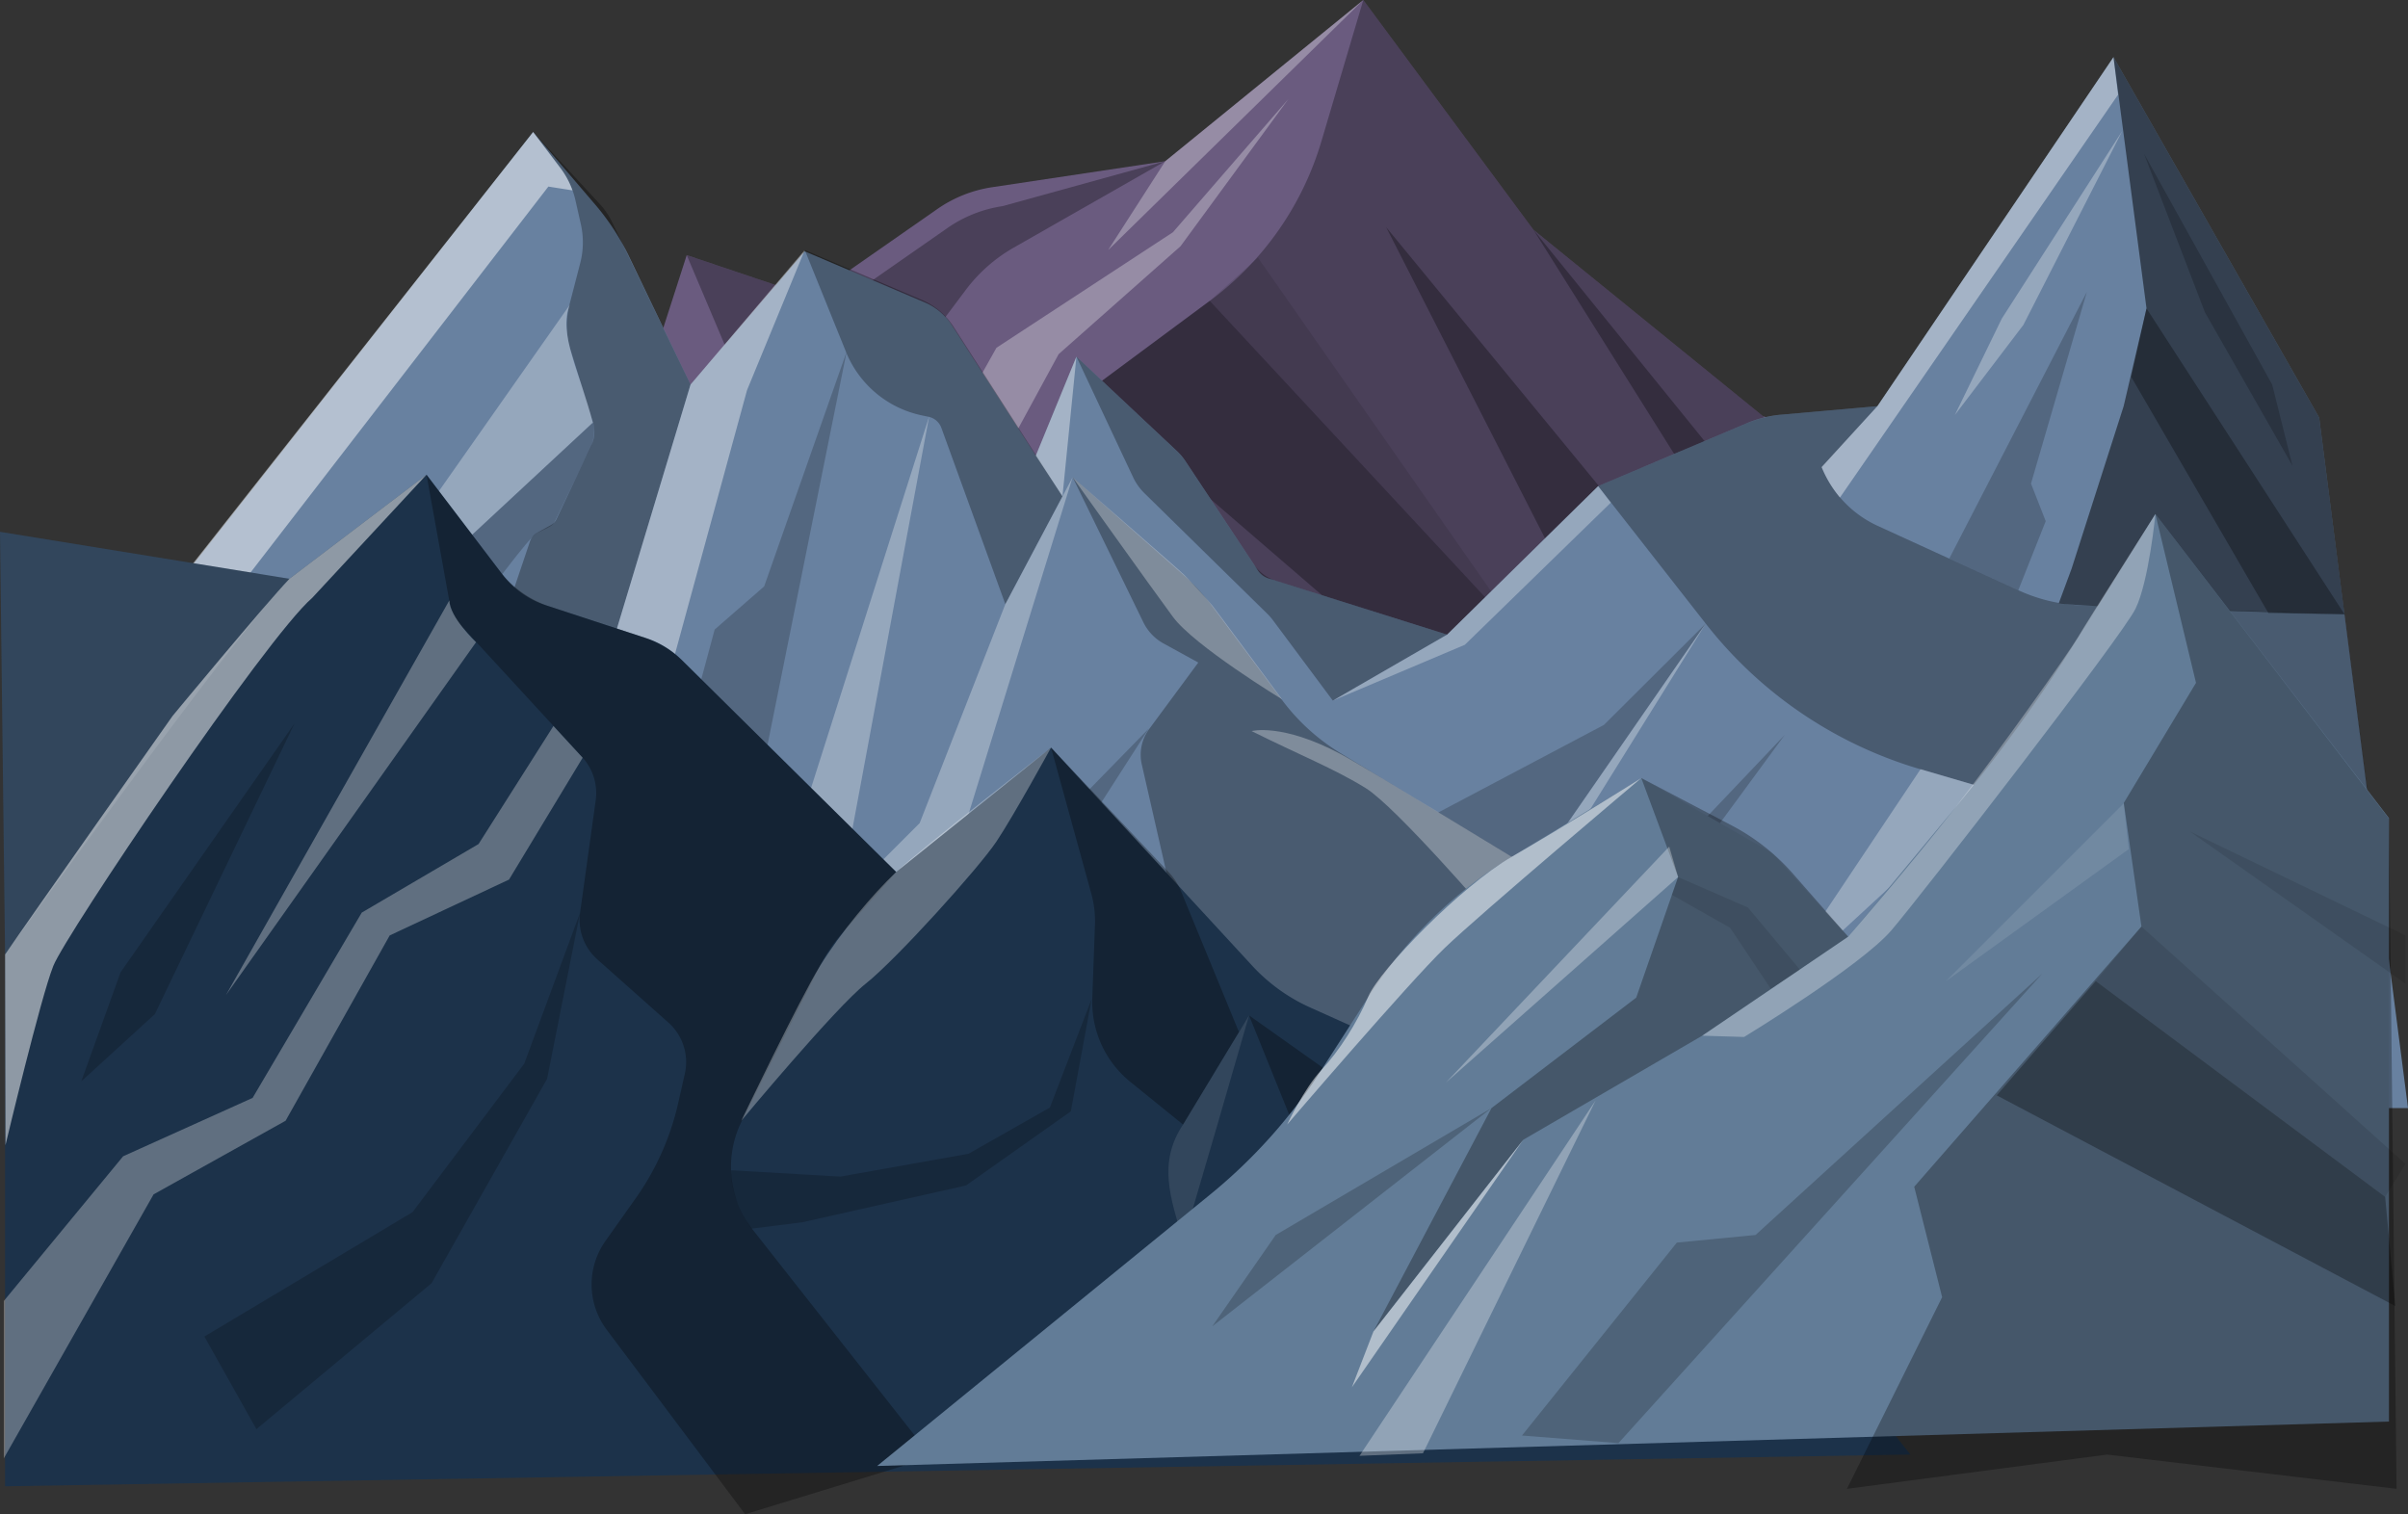 <svg xmlns="http://www.w3.org/2000/svg" viewBox="0 0 1897 1193"><rect x="0" y="0" width="1897" height="1193" fill="#333333" stroke="none"/><defs><style>.a{fill:#6a5b7f;}.b,.c{opacity:0.3;}.c,.f,.g,.k{fill:#fff;}.d,.k{opacity:0.1;}.e{fill:#6881a0;}.f,.i{opacity:0.5;}.g{opacity:0.4;}.h{opacity:0.2;}.j{fill:#1c324a;}.l{fill:#627c97;}</style></defs><title>mountain_scene</title><path class="a" d="M2120,1083l139-288,92-286,98,33,99.4-69.3a102,102,0,0,1,43.2-17.2L2728,435l156-127,134,181,181,147,254,73Z" transform="translate(-1810 -308)"/><path class="b" d="M2884,308l-33,111.3a242.3,242.3,0,0,1-88.1,125.9L2666,617l90,173,203,116,359-105L3199,636,3018,489Z" transform="translate(-1810 -308)"/><path class="b" d="M2599.8,470.4a102.7,102.7,0,0,0-43.5,17.3l-98.1,68.4L2449,542l-98-33,47,111,124,35-18.6-28.8,67-89.2a124,124,0,0,1,38.2-33.9L2728,435Z" transform="translate(-1810 -308)"/><polygon class="c" points="918 127 873 197 1074 0 918 127"/><polygon class="c" points="1015 78 924 183 785 274 693 438 740 452 834 279 930 194 1015 78"/><polygon class="b" points="856 309 1096 516 1202 505 953 237 856 309"/><polygon class="d" points="1202 505 991 203 953 237 1202 505"/><polygon class="b" points="1092 179 1261 510 1355 499 1092 179"/><polygon class="b" points="1208 181 1375 447 1408 428 1208 181"/><path class="e" d="M1818,1186l85.1-349.9a57.4,57.4,0,0,1,10.7-21.9L2230,412l49,57.3a188,188,0,0,1,26.6,40.9L2354,611l90-105,94.6,40.3a47.3,47.3,0,0,1,21.2,17.9L2626,667l32-78,79.1,74.3a46.6,46.6,0,0,1,6.9,8.2l56.9,85.8a15.8,15.8,0,0,0,8.4,6.4L2950,808l119-117,116.7-49.4a91.7,91.7,0,0,1,27.6-6.9L3289,628l186-275,162,284,70,544Z" transform="translate(-1810 -308)"/><path class="b" d="M2230,412l21.9,29.1a65.4,65.4,0,0,1,11.5,25l4.2,18.6a65.4,65.4,0,0,1-.5,30.6l-8.5,32.8a65.4,65.4,0,0,0,.9,35.6l17.6,56.9a25.5,25.5,0,0,1-1.3,18.4l-27.5,58.2a9.6,9.6,0,0,1-4,4.3l-11.1,6.2a12.4,12.4,0,0,0-5.7,6.9L2198,822l-13,121,64,16,105-348-61.8-128a59.2,59.2,0,0,0-9.9-14.5Z" transform="translate(-1810 -308)"/><path class="b" d="M2444,505l32.5,80.3a82.8,82.8,0,0,0,59.4,49.9l5.7,1.2a13.7,13.7,0,0,1,10,8.7L2602,784l53-100,55.7,114.2a38.1,38.1,0,0,0,15.8,16.7L2754,830l-38.7,52.4a34.1,34.1,0,0,0-5.8,27.9L2732,1009l58,54,34,131,195-200-152.6-92.4a163.2,163.2,0,0,1-46.5-42.2l-54.7-73.5a163.2,163.2,0,0,0-23.2-25.2L2655,684l-8,15-85.8-133.6a55.6,55.6,0,0,0-25-21.1Z" transform="translate(-1810 -308)"/><path class="f" d="M2252,441a67.7,67.7,0,0,1,9,17l-19-3L1921,871l-103,315,84.5-348.6a68,68,0,0,1,12.7-26.1L2230,412" transform="translate(-1810 -308)"/><path class="b" d="M3069,691l84.9,108.5A333.6,333.6,0,0,0,3323,914.1l58.4,17.1a333.6,333.6,0,0,0,68.4,12.4L3679,961l-22-169-207.1-7.1a129.6,129.6,0,0,1-49.5-11.7l-111.2-50.9a86,86,0,0,1-44-46.2L3289,628l-74.7,6.6a98.1,98.1,0,0,0-29.5,7.4Z" transform="translate(-1810 -308)"/><path class="b" d="M2658,589l44.6,94.9a44,44,0,0,0,9,12.7l96.9,95.1a44,44,0,0,1,4.5,5.2L2860,860l90-52-135.1-42.6a32.3,32.3,0,0,1-17.2-12.9l-53.5-80.6a50.5,50.5,0,0,0-7.5-8.9Z" transform="translate(-1810 -308)"/><path class="c" d="M2259,548,2037,864l240-223C2267.8,603.7,2249.1,570.4,2259,548Z" transform="translate(-1810 -308)"/><polygon class="g" points="634 197 588.5 307.4 454 800 439 651 544 303 634 197"/><polygon class="c" points="845 376 748 690 710 728 701 769 674.5 742.5 688 685 724.5 648.5 792 476 845 376"/><path class="c" d="M2655,684s84,73,88,77,18,19,22,24,55,74,55,74-69-42-86-65S2655,684,2655,684Z" transform="translate(-1810 -308)"/><path class="c" d="M2796,884c36,18,66,30,90,45s98,101,98,101l35-36s-136-83-153-92C2819.8,877.5,2796,884,2796,884Z" transform="translate(-1810 -308)"/><polygon class="h" points="667 277 602 462 563 496 496 745 568 769 667 277"/><polygon class="c" points="732 328 589 778 644 801 732 328"/><polygon class="h" points="905 574 739 744 767 789 905 574"/><path class="h" d="M2037,864l68,36s116-166,128-172,12-5,15-11,28-58,28-58,4-11,1-18Z" transform="translate(-1810 -308)"/><polygon class="g" points="848 281 837 391 816 359 848 281"/><polygon class="c" points="1259 383 1269 396 1154 508 1050 552 1140 500 1259 383"/><polygon class="h" points="1344 491 1209 686 1133.1 640.1 1263.6 571.1 1344 491"/><polygon class="c" points="1344 491 1209 686 1171 769 1344 491"/><polygon class="h" points="1406 579 1178 819 1271 849 1342 718 1337 673 1406 579"/><polygon class="c" points="1513 606 1390 790 1571 623 1513 606"/><polygon class="h" points="1473.6 872.6 1631 652 1559 858 1473.6 872.6"/><path class="g" d="M3475,353,3289,628l-44,48a92.1,92.1,0,0,0,14.5,24l219.1-317.4Z" transform="translate(-1810 -308)"/><polygon class="h" points="1590 465 1611.6 410.6 1600 381 1644 230 1535.6 440.1 1590 465"/><path class="i" d="M3475,353l26,198-18,77-41,128-10,27c-3,3,225,9,225,9l-20-155Z" transform="translate(-1810 -308)"/><polygon class="c" points="1672 103 1577 251 1540 327 1594 256 1672 103"/><polygon class="h" points="1689 121 1790 303 1806 367 1737 246 1689 121"/><polygon class="b" points="1691 243 1847 484 1787 483 1679 297 1691 243"/><path class="j" d="M3315,1454l-172-217-300.8-135.2a140.3,140.3,0,0,1-45.6-32.8L2638,897l-122,98L2346.9,827.8a71,71,0,0,0-27.8-17l-79-25.9a71,71,0,0,1-34.4-24.5L2146,682l-108,82-228-37,4,333v419Z" transform="translate(-1810 -308)"/><path class="b" d="M2146,682l17.9,99.1a41.6,41.6,0,0,0,10.3,20.8l94.5,102.7a41.6,41.6,0,0,1,10.6,33.9L2267,1027a41.6,41.6,0,0,0,13.5,36.8l56.1,49.9a41.6,41.6,0,0,1,12.9,40.3l-5.3,23.4a209.6,209.6,0,0,1-33.4,74.7l-23.8,33.6a59.3,59.3,0,0,0,1,70L2397,1501l147-45-141.8-180.2a80.4,80.4,0,0,1-7.8-84.6L2411,1158l45-89.1a121.3,121.3,0,0,1,17.4-25.6L2516,995,2348.7,829.6a81.8,81.8,0,0,0-32.1-19.6l-73.4-24.1a81.8,81.8,0,0,1-39.7-28.2Z" transform="translate(-1810 -308)"/><path class="b" d="M2638,897l31.7,115a81,81,0,0,1,2.9,24.4l-2.1,58.1a81,81,0,0,0,30,65.9L2742,1194l52-86,57,141,54,86,28,104,323-9-127-162-201-65-134-95-8,13-45.5-110.6a49.4,49.4,0,0,0-9.7-15.1Z" transform="translate(-1810 -308)"/><path class="f" d="M2146,682l-108,82c-20,21-92,108-92,108s-113,160-132,188l.3,150.3S1842,1094,1852,1069s167-258,204-290Z" transform="translate(-1810 -308)"/><path class="c" d="M2164,781l-176,311,197-278S2164,794,2164,781Z" transform="translate(-1810 -308)"/><polygon class="c" points="459 597 401 693 307 737 225 883 121 941 3 1149 3 1025 97 911 199 865 285 719 377 665 436 572 459 597"/><path class="k" d="M1810,727l4,333s178-249,224-296Z" transform="translate(-1810 -308)"/><path class="c" d="M2638,897s-103,80-122,98-44,48-60,74-62,122-62,122,74-89,98-108,89-91,103-112S2638,897,2638,897Z" transform="translate(-1810 -308)"/><polygon class="h" points="232 570 122 799 64 852 95 766 232 570"/><polygon class="h" points="457 719 413 838 325 955 161 1053 202 1126 340 1011 431 850 457 719"/><path class="k" d="M2794,1108l-52,86c-20,30-10,58,0,91C2743,1285,2794,1108,2794,1108Z" transform="translate(-1810 -308)"/><path class="h" d="M2670,1095l-32.9,85.6L2573,1217l-101,18-86-5c-1,16,9,37,16,46l40-5,129-29,82.6-58.4Z" transform="translate(-1810 -308)"/><path class="l" d="M2501,1463l262.4-213.9A418.6,418.6,0,0,0,2851,1151l37.3-58A350.3,350.3,0,0,1,3001,983l102-62,103,59,60,66,83.3-100.4a1248.8,1248.8,0,0,0,98.2-135.9L3508,713l184,239.6V1428Z" transform="translate(-1810 -308)"/><polygon class="b" points="1698 405 1730 538 1673.1 632.6 1687 730 1508 935 1530 1022 1455 1173 1660 1146 1888 1173 1882 645 1698 405"/><path class="b" d="M3103,921l29,78-33,95-114,87-93,176,118-151,141-82,115-78-43.5-49.6a167.4,167.4,0,0,0-48-37.9Z" transform="translate(-1810 -308)"/><path class="c" d="M3508,713s-54,85-61,97-63,91-98,136-83,100-83,100l-115,78,33,1s92-56,116-84,181.7-231.7,192.3-253.3S3508,713,3508,713Z" transform="translate(-1810 -308)"/><polygon class="b" points="1651 773 1879 943 1887 1029 1573 863 1651 773"/><polygon class="d" points="1651 773 1687 730 1895 917 1879 943 1651 773"/><polygon class="d" points="1725 655 1895 775 1895 737 1725 655"/><polygon class="k" points="1673 633 1533 773 1677 669 1673 633"/><polygon class="h" points="1199 1131 1321 979 1383 973 1609 767 1275 1137 1199 1131"/><path class="f" d="M3103,921s-62,39-102,62-104,89-113,110-23,43-37,58-27,43-27,43,96-112,124-139S3103,921,3103,921Z" transform="translate(-1810 -308)"/><polygon class="d" points="1322 691 1377 715 1418 764 1395 779 1363 731 1317 705 1322 691"/><polygon class="c" points="1322 691 1139 853 1315 667 1322 691"/><polygon class="h" points="1175 873 1005 973 955 1045 1175 873"/><polygon class="f" points="1200 898 1082 1049 1065 1093 1200 898"/><polygon class="c" points="1257 867 1071 1147 1121 1145 1257 867"/></svg>